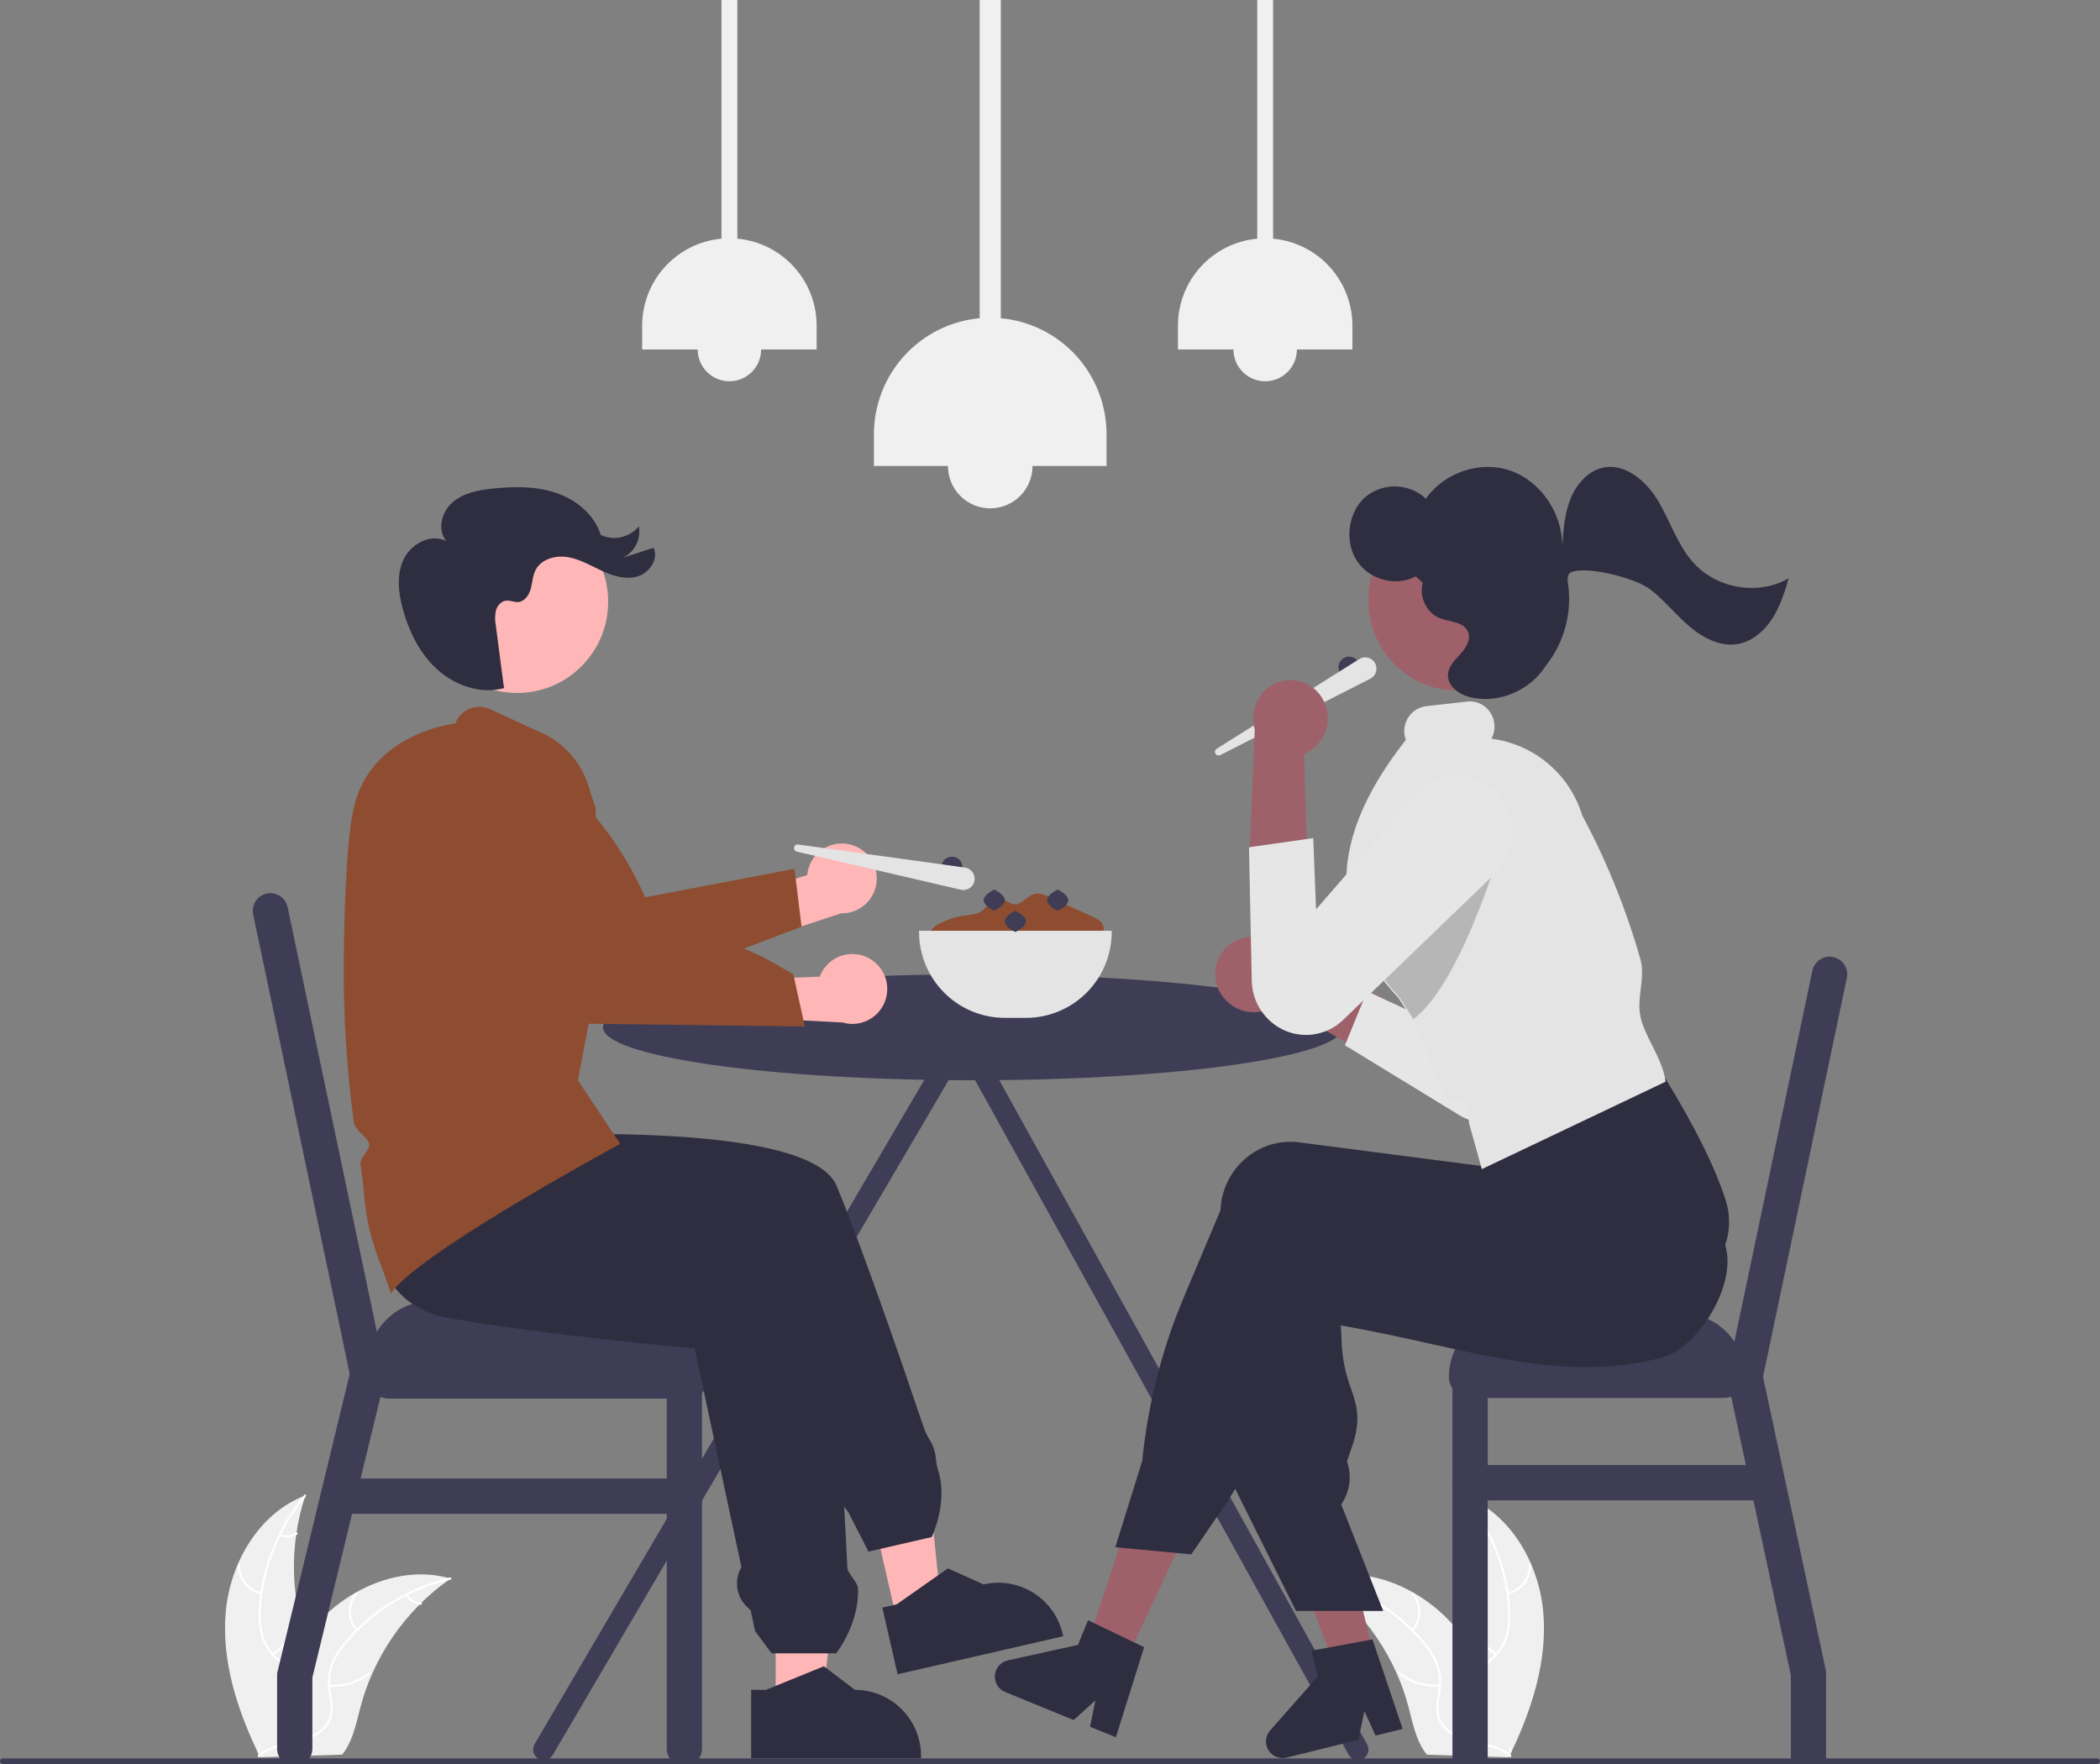 <svg width="500" height="420" viewBox="0 0 500 420" fill="none" xmlns="http://www.w3.org/2000/svg">
<rect x="0" y="0" width="500" height="420" fill="#808080" stroke="none"/>
<g clip-path="url(#clip0_58256_4913)">
<path d="M325.486 415.304L231.821 246.169C231.795 245.755 231.667 245.354 231.449 245.001C231.23 244.649 230.929 244.355 230.571 244.147C230.16 243.911 229.691 243.798 229.218 243.82C229.203 243.819 229.187 243.82 229.172 243.819C229.157 243.82 229.142 243.819 229.127 243.82C228.486 243.79 227.858 244.009 227.375 244.432C226.892 244.854 226.591 245.448 226.535 246.088L127.264 415.304C127.098 415.59 126.991 415.907 126.947 416.236C126.904 416.564 126.926 416.898 127.011 417.218C127.097 417.538 127.245 417.838 127.446 418.1C127.647 418.363 127.898 418.584 128.185 418.749C128.471 418.915 128.787 419.022 129.115 419.066C129.443 419.109 129.776 419.087 130.096 419.001C130.415 418.915 130.714 418.767 130.977 418.566C131.239 418.364 131.459 418.112 131.624 417.825L229.105 251.661L321.125 417.825C321.29 418.112 321.51 418.364 321.773 418.566C322.035 418.767 322.334 418.915 322.654 419.001C322.973 419.087 323.306 419.109 323.634 419.066C323.962 419.022 324.278 418.915 324.565 418.749C324.851 418.584 325.102 418.363 325.304 418.1C325.505 417.838 325.653 417.538 325.738 417.218C325.824 416.898 325.845 416.564 325.802 416.236C325.759 415.907 325.651 415.59 325.486 415.304Z" fill="#3F3D56"/>
<path d="M213.65 386.285L224.237 383.852L219.907 341.796L204.281 345.386L213.65 386.285Z" fill="#FFB6B6"/>
<path d="M221.837 365.968L206.77 369.43L201.953 360.001L201.68 359.666C199.543 357.039 198.357 353.765 198.315 350.376L185.792 317.2L184.768 316.712C183.976 316.335 183.273 315.793 182.707 315.122C182.141 314.451 181.724 313.666 181.484 312.821C181.245 311.976 181.188 311.089 181.318 310.221C181.448 309.352 181.761 308.521 182.237 307.783L180.912 304.271L143.503 304.339L143.466 304.329L97.529 291.423L102.353 262.626L115.275 270.767C119.533 270.49 192.472 266.005 199.211 282.377C205.211 296.956 213.858 321.863 220.055 340.19C220.364 341.013 220.748 341.806 221.203 342.558C222.167 344.045 222.733 345.755 222.846 347.525C222.919 348.295 223.065 349.056 223.284 349.798C225.859 357.51 221.935 365.765 221.895 365.847L221.837 365.968Z" fill="#2F2E41"/>
<path d="M210.074 382.768L213.516 381.977L225.701 373.416L234.158 377.234L234.159 377.234C238.229 376.299 242.504 377.022 246.042 379.243C249.581 381.464 252.093 385.002 253.027 389.079L253.142 389.579L213.71 398.64L210.074 382.768Z" fill="#2F2E41"/>
<path d="M53.759 383.713C54.835 371.979 61.698 360.23 72.705 356.069C68.702 368.24 69.126 381.437 73.903 393.325C75.762 397.903 78.305 402.801 76.846 407.522C75.938 410.459 73.561 412.761 70.869 414.239C68.176 415.717 65.16 416.477 62.181 417.223L61.607 417.731C56.5 407.115 52.682 395.447 53.759 383.713Z" fill="#F0F0F0"/>
<path d="M72.823 356.286C66.575 363.768 62.839 373.031 62.147 382.76C61.961 384.852 62.105 386.96 62.575 389.006C63.096 390.985 64.137 392.788 65.59 394.228C66.917 395.598 68.433 396.845 69.405 398.514C69.89 399.376 70.188 400.33 70.278 401.315C70.369 402.3 70.251 403.293 69.931 404.229C69.196 406.582 67.66 408.53 66.092 410.383C64.352 412.439 62.511 414.548 61.829 417.223C61.746 417.547 61.249 417.4 61.331 417.076C62.518 412.423 66.903 409.66 68.901 405.439C69.833 403.469 70.179 401.206 69.181 399.191C68.308 397.428 66.746 396.141 65.39 394.766C63.952 393.382 62.875 391.667 62.252 389.77C61.68 387.754 61.455 385.655 61.586 383.563C61.806 378.849 62.766 374.198 64.429 369.783C66.299 364.732 69.017 360.04 72.467 355.908C72.681 355.652 73.035 356.032 72.823 356.286Z" fill="white"/>
<path d="M62.185 379.614C60.571 379.276 59.13 378.375 58.118 377.07C57.107 375.766 56.591 374.145 56.663 372.495C56.666 372.427 56.696 372.364 56.745 372.318C56.794 372.272 56.859 372.247 56.927 372.249C56.994 372.25 57.058 372.277 57.106 372.325C57.153 372.372 57.18 372.437 57.181 372.504C57.111 374.04 57.592 375.551 58.537 376.763C59.481 377.976 60.827 378.81 62.332 379.116C62.659 379.183 62.511 379.68 62.185 379.614Z" fill="white"/>
<path d="M64.825 393.623C67.662 391.8 69.709 388.973 70.557 385.706C70.641 385.382 71.138 385.529 71.054 385.853C70.165 389.251 68.029 392.188 65.073 394.079C64.791 394.259 64.544 393.802 64.825 393.623Z" fill="white"/>
<path d="M66.796 365.209C67.393 365.47 68.046 365.578 68.695 365.524C69.344 365.47 69.97 365.255 70.516 364.899C70.796 364.716 71.042 365.173 70.764 365.355C70.159 365.746 69.468 365.982 68.75 366.044C68.033 366.105 67.311 365.989 66.649 365.707C66.584 365.685 66.53 365.64 66.498 365.58C66.465 365.52 66.456 365.45 66.474 365.384C66.493 365.318 66.538 365.263 66.599 365.23C66.659 365.197 66.73 365.19 66.796 365.209Z" fill="white"/>
<path d="M107.297 375.853C107.125 375.972 106.954 376.092 106.783 376.216C104.489 377.835 102.329 379.638 100.327 381.607C100.169 381.757 100.012 381.911 99.859 382.065C95.085 386.861 91.241 392.503 88.523 398.704C87.443 401.173 86.553 403.72 85.859 406.324C84.902 409.921 84.149 413.896 82.121 416.878C81.913 417.191 81.686 417.491 81.441 417.777L62.269 418.394C62.224 418.373 62.18 418.357 62.136 418.336L61.371 418.396C61.398 418.259 61.428 418.118 61.454 417.981C61.469 417.902 61.488 417.822 61.503 417.743C61.515 417.69 61.526 417.637 61.534 417.588C61.537 417.571 61.541 417.553 61.545 417.54C61.552 417.491 61.564 417.447 61.571 417.403C61.739 416.612 61.912 415.822 62.091 415.031C62.091 415.027 62.091 415.027 62.095 415.022C63.401 408.984 65.418 403.122 68.103 397.559C68.185 397.394 68.267 397.225 68.358 397.06C69.605 394.595 71.051 392.237 72.682 390.009C73.579 388.792 74.536 387.621 75.551 386.5C78.179 383.611 81.245 381.153 84.635 379.218C91.395 375.36 99.311 373.711 106.731 375.696C106.921 375.747 107.107 375.798 107.297 375.853Z" fill="#F0F0F0"/>
<path d="M107.262 376.098C97.776 378.304 89.225 383.448 82.824 390.798C81.418 392.356 80.266 394.127 79.41 396.044C78.637 397.938 78.385 400.006 78.679 402.031C78.915 403.925 79.376 405.835 79.149 407.754C79.018 408.734 78.682 409.676 78.162 410.517C77.642 411.358 76.951 412.08 76.133 412.634C74.132 414.069 71.735 414.699 69.369 415.233C66.743 415.825 64.005 416.399 61.853 418.123C61.592 418.332 61.284 417.915 61.544 417.706C65.289 414.706 70.451 415.145 74.584 412.979C76.512 411.968 78.148 410.37 78.563 408.159C78.926 406.225 78.452 404.255 78.196 402.34C77.88 400.368 78.051 398.349 78.694 396.458C79.449 394.504 80.531 392.692 81.893 391.101C84.903 387.47 88.465 384.336 92.447 381.813C96.976 378.908 101.967 376.8 107.206 375.581C107.53 375.506 107.584 376.023 107.262 376.098Z" fill="white"/>
<path d="M84.746 388.31C83.661 387.067 83.052 385.478 83.028 383.827C83.004 382.175 83.567 380.569 84.617 379.296C84.83 379.039 85.239 379.358 85.025 379.616C84.046 380.8 83.522 382.296 83.547 383.834C83.572 385.371 84.145 386.849 85.163 388.001C85.384 388.251 84.966 388.559 84.746 388.31Z" fill="white"/>
<path d="M78.433 401.087C81.794 401.342 85.128 400.319 87.769 398.222C88.031 398.014 88.339 398.432 88.078 398.639C85.325 400.816 81.854 401.874 78.357 401.6C78.024 401.574 78.102 401.061 78.433 401.087Z" fill="white"/>
<path d="M97.085 379.588C97.405 380.156 97.861 380.636 98.412 380.985C98.963 381.333 99.592 381.539 100.242 381.584C100.576 381.606 100.497 382.12 100.166 382.098C99.448 382.045 98.754 381.817 98.144 381.433C97.535 381.049 97.028 380.522 96.669 379.897C96.63 379.841 96.614 379.772 96.624 379.705C96.634 379.637 96.669 379.576 96.723 379.534C96.778 379.493 96.847 379.476 96.915 379.486C96.983 379.496 97.044 379.533 97.085 379.588Z" fill="white"/>
<path d="M367.432 383.713C366.356 371.979 359.493 360.23 348.486 356.069C352.489 368.24 352.065 381.437 347.288 393.325C345.43 397.903 342.886 402.801 344.345 407.522C345.253 410.459 347.63 412.761 350.322 414.239C353.015 415.717 356.031 416.477 359.01 417.223L359.584 417.731C364.692 407.115 368.509 395.447 367.432 383.713Z" fill="#F0F0F0"/>
<path d="M348.368 356.286C354.616 363.768 358.351 373.031 359.043 382.76C359.23 384.852 359.085 386.96 358.616 389.006C358.095 390.985 357.053 392.788 355.601 394.228C354.273 395.598 352.757 396.845 351.785 398.514C351.3 399.376 351.003 400.33 350.912 401.315C350.822 402.3 350.94 403.293 351.26 404.229C351.995 406.582 353.53 408.53 355.098 410.383C356.839 412.439 358.68 414.548 359.362 417.223C359.444 417.547 359.942 417.4 359.859 417.076C358.672 412.423 354.288 409.66 352.29 405.439C351.357 403.469 351.012 401.206 352.01 399.191C352.883 397.428 354.445 396.141 355.801 394.766C357.239 393.382 358.316 391.667 358.939 389.77C359.511 387.754 359.736 385.655 359.605 383.563C359.384 378.849 358.425 374.198 356.762 369.783C354.892 364.732 352.173 360.04 348.724 355.908C348.51 355.652 348.156 356.032 348.368 356.286Z" fill="white"/>
<path d="M359.006 379.614C360.62 379.276 362.061 378.375 363.073 377.07C364.085 375.766 364.6 374.145 364.528 372.495C364.525 372.427 364.495 372.364 364.446 372.318C364.397 372.272 364.332 372.247 364.265 372.248C364.197 372.25 364.133 372.277 364.086 372.325C364.038 372.372 364.011 372.437 364.01 372.504C364.08 374.04 363.599 375.551 362.654 376.763C361.71 377.976 360.364 378.81 358.859 379.116C358.532 379.183 358.681 379.68 359.006 379.614Z" fill="white"/>
<path d="M356.366 393.623C353.529 391.8 351.482 388.973 350.634 385.706C350.55 385.382 350.053 385.529 350.136 385.853C351.026 389.251 353.162 392.188 356.118 394.079C356.4 394.259 356.647 393.802 356.366 393.623Z" fill="white"/>
<path d="M354.395 365.209C353.798 365.47 353.145 365.578 352.496 365.524C351.847 365.47 351.221 365.255 350.675 364.899C350.395 364.716 350.149 365.173 350.427 365.355C351.032 365.746 351.723 365.982 352.441 366.044C353.158 366.105 353.88 365.989 354.542 365.707C354.607 365.685 354.661 365.64 354.693 365.58C354.726 365.52 354.735 365.45 354.717 365.384C354.698 365.318 354.653 365.263 354.592 365.23C354.532 365.197 354.461 365.19 354.395 365.209Z" fill="white"/>
<path d="M313.895 375.853C314.066 375.972 314.237 376.092 314.408 376.216C316.703 377.835 318.862 379.638 320.865 381.607C321.022 381.757 321.179 381.911 321.332 382.065C326.106 386.861 329.951 392.503 332.669 398.704C333.748 401.173 334.638 403.72 335.332 406.324C336.289 409.921 337.042 413.896 339.07 416.878C339.278 417.191 339.505 417.491 339.751 417.777L358.923 418.394C358.967 418.373 359.011 418.357 359.056 418.336L359.82 418.396C359.794 418.259 359.763 418.118 359.737 417.981C359.722 417.902 359.703 417.822 359.688 417.743C359.676 417.69 359.665 417.637 359.658 417.588C359.654 417.571 359.65 417.553 359.646 417.54C359.639 417.491 359.627 417.447 359.62 417.403C359.453 416.613 359.279 415.822 359.1 415.031C359.101 415.027 359.101 415.027 359.096 415.022C357.79 408.984 355.774 403.122 353.088 397.559C353.006 397.394 352.924 397.225 352.833 397.06C351.586 394.595 350.14 392.237 348.51 390.009C347.613 388.792 346.655 387.621 345.64 386.5C343.012 383.611 339.947 381.153 336.556 379.218C329.796 375.36 321.88 373.711 314.46 375.696C314.27 375.747 314.084 375.798 313.895 375.853Z" fill="#F0F0F0"/>
<path d="M313.929 376.098C323.415 378.304 331.966 383.448 338.367 390.798C339.773 392.356 340.925 394.127 341.781 396.044C342.554 397.938 342.807 400.006 342.512 402.031C342.276 403.925 341.815 405.835 342.042 407.754C342.173 408.734 342.509 409.676 343.029 410.517C343.549 411.358 344.24 412.08 345.058 412.634C347.059 414.069 349.456 414.699 351.822 415.233C354.448 415.825 357.186 416.399 359.338 418.123C359.599 418.332 359.907 417.915 359.647 417.706C355.902 414.706 350.74 415.144 346.608 412.979C344.679 411.968 343.043 410.37 342.628 408.159C342.265 406.225 342.739 404.255 342.995 402.34C343.311 400.368 343.14 398.349 342.498 396.458C341.742 394.504 340.66 392.692 339.298 391.101C336.288 387.47 332.726 384.336 328.744 381.813C324.215 378.908 319.224 376.8 313.985 375.581C313.661 375.506 313.607 376.023 313.929 376.098Z" fill="white"/>
<path d="M336.444 388.31C337.53 387.067 338.139 385.478 338.162 383.827C338.186 382.175 337.623 380.569 336.574 379.296C336.361 379.039 335.952 379.358 336.165 379.616C337.145 380.8 337.669 382.296 337.644 383.834C337.618 385.371 337.045 386.849 336.027 388.001C335.807 388.251 336.224 388.559 336.444 388.31Z" fill="white"/>
<path d="M342.758 401.087C339.397 401.342 336.063 400.319 333.422 398.222C333.16 398.014 332.852 398.432 333.113 398.639C335.866 400.816 339.337 401.874 342.834 401.6C343.167 401.574 343.089 401.061 342.758 401.087Z" fill="white"/>
<path d="M324.106 379.588C323.786 380.156 323.33 380.636 322.779 380.985C322.228 381.333 321.599 381.539 320.949 381.584C320.615 381.606 320.694 382.12 321.025 382.098C321.743 382.045 322.437 381.817 323.047 381.433C323.657 381.049 324.163 380.522 324.522 379.897C324.561 379.841 324.577 379.772 324.567 379.705C324.557 379.637 324.522 379.576 324.469 379.534C324.413 379.493 324.344 379.476 324.276 379.486C324.208 379.496 324.147 379.533 324.106 379.588Z" fill="white"/>
<path d="M500 419.333C499.999 419.51 499.929 419.679 499.804 419.804C499.68 419.929 499.51 420 499.334 420H0.666C0.489 420 0.32 419.93 0.195 419.805C0.07 419.68 0 419.51 0 419.333C0 419.156 0.07 418.987 0.195 418.862C0.32 418.737 0.489 418.666 0.666 418.666H499.334C499.51 418.667 499.68 418.737 499.804 418.862C499.929 418.987 499.999 419.156 500 419.333Z" fill="#3F3D56"/>
<path d="M321.207 161.381C322.598 161.381 323.725 160.252 323.725 158.86C323.725 157.467 322.598 156.338 321.207 156.338C319.817 156.338 318.689 157.467 318.689 158.86C318.689 160.252 319.817 161.381 321.207 161.381Z" fill="#3F3D56"/>
<path d="M289.68 178.283L323.622 156.925C323.929 156.732 324.272 156.603 324.63 156.546C324.989 156.489 325.355 156.506 325.706 156.595C326.058 156.684 326.388 156.843 326.676 157.063C326.965 157.283 327.206 157.559 327.384 157.875C327.563 158.191 327.676 158.54 327.716 158.901C327.757 159.262 327.724 159.628 327.619 159.975C327.515 160.323 327.341 160.646 327.108 160.925C326.876 161.203 326.589 161.432 326.266 161.596L290.532 179.788C290.334 179.889 290.104 179.91 289.891 179.845C289.678 179.781 289.498 179.637 289.388 179.443C289.278 179.249 289.247 179.02 289.302 178.804C289.356 178.588 289.492 178.401 289.68 178.283Z" fill="#E4E4E4"/>
<path d="M221.586 224.27C221.318 223.872 221.179 223.402 221.186 222.922C221.193 222.442 221.346 221.976 221.625 221.586C222.199 220.816 222.964 220.208 223.844 219.824C225.66 218.898 227.616 218.279 229.633 217.991C231.167 217.773 232.84 217.704 234.029 216.71C235.211 215.723 235.87 213.878 237.4 213.724C238.88 213.575 240.018 215.198 241.502 215.299C243.331 215.423 244.528 213.279 246.308 212.839C247.5 212.544 248.725 213.064 249.842 213.572L256.549 216.619L259.987 218.181C261.187 218.727 262.542 219.461 262.768 220.762C263.08 222.55 261.095 223.811 259.398 224.445C247.279 228.925 233.962 228.927 221.842 224.45" fill="#8E4D30"/>
<path d="M231.689 257.201C280.356 257.201 319.808 251.556 319.808 244.593C319.808 237.63 280.356 231.985 231.689 231.985C183.022 231.985 143.57 237.63 143.57 244.593C143.57 251.556 183.022 257.201 231.689 257.201Z" fill="#3F3D56"/>
<path d="M410.444 322.762H350.02C347.239 322.762 344.984 325.02 344.984 327.805C344.984 330.591 347.239 332.849 350.02 332.849H410.444C413.225 332.849 415.479 330.591 415.479 327.805C415.479 325.02 413.225 322.762 410.444 322.762Z" fill="#3F3D56"/>
<path d="M439.727 232.848L419.77 327.8L424.968 352.102L434.781 397.967V418.582C434.782 418.61 434.78 418.639 434.775 418.666C434.772 419.122 434.689 419.573 434.529 420H426.641C426.481 419.573 426.398 419.122 426.394 418.666C426.39 418.639 426.388 418.61 426.389 418.582V398.852L417.482 357.224L415.68 348.819L412.194 332.529L411.188 327.811V327.805L412.183 323.076L412.95 319.428L431.514 231.122C431.626 230.582 431.844 230.069 432.155 229.613C432.466 229.157 432.863 228.766 433.325 228.464C433.786 228.162 434.303 227.954 434.844 227.852C435.386 227.749 435.943 227.755 436.483 227.868C437.022 227.982 437.534 228.201 437.989 228.512C438.444 228.824 438.834 229.223 439.135 229.685C439.436 230.147 439.644 230.665 439.745 231.208C439.847 231.75 439.84 232.308 439.727 232.848Z" fill="#3F3D56"/>
<path d="M354.217 327.805V418.582C354.218 418.61 354.216 418.639 354.211 418.666C354.208 419.122 354.124 419.573 353.965 420H346.076C345.917 419.573 345.833 419.122 345.83 418.666C345.825 418.639 345.824 418.61 345.824 418.582V327.805C345.824 326.691 346.267 325.622 347.053 324.834C347.84 324.046 348.908 323.603 350.021 323.603C351.133 323.603 352.201 324.046 352.988 324.834C353.775 325.622 354.217 326.691 354.217 327.805Z" fill="#3F3D56"/>
<path d="M360.09 312.676H400.373C404.38 312.676 408.222 314.27 411.055 317.107C413.888 319.945 415.479 323.793 415.479 327.805H344.984C344.984 323.793 346.576 319.945 349.409 317.107C352.242 314.27 356.084 312.676 360.09 312.676Z" fill="#3F3D56"/>
<path d="M420.515 357.224H350.02C348.907 357.224 347.84 356.781 347.053 355.993C346.266 355.205 345.824 354.136 345.824 353.021C345.824 351.907 346.266 350.838 347.053 350.05C347.84 349.261 348.907 348.819 350.02 348.819H420.515C421.628 348.819 422.696 349.261 423.482 350.05C424.269 350.838 424.712 351.907 424.712 353.021C424.712 354.136 424.269 355.205 423.482 355.993C422.696 356.781 421.628 357.224 420.515 357.224Z" fill="#3F3D56"/>
<path d="M92.605 333.001H163.711C166.492 333.001 168.746 330.743 168.746 327.958V326.43C168.746 323.645 166.492 321.387 163.711 321.387H92.605C89.824 321.387 87.57 323.645 87.57 326.43V327.958C87.57 330.743 89.824 333.001 92.605 333.001Z" fill="#3F3D56"/>
<path d="M91.874 327.262L90.587 332.574L85.865 352.029L83.828 360.435L74.373 399.424V416.341C74.375 417.169 74.13 417.979 73.668 418.666C73.305 419.222 72.811 419.68 72.23 420H68.123C67.542 419.68 67.049 419.222 66.686 418.666C66.224 417.979 65.978 417.169 65.981 416.341V398.415L76.488 355.1L83.269 327.127L60.274 217.719C60.16 217.179 60.154 216.622 60.255 216.079C60.356 215.537 60.563 215.02 60.865 214.557C61.166 214.095 61.555 213.697 62.01 213.385C62.464 213.074 62.976 212.855 63.515 212.741C64.055 212.628 64.611 212.622 65.152 212.724C65.694 212.826 66.21 213.034 66.671 213.336C67.133 213.638 67.53 214.028 67.841 214.484C68.151 214.94 68.369 215.453 68.482 215.993L89.737 317.097L90.716 321.759L91.857 327.195L91.874 327.262Z" fill="#3F3D56"/>
<path d="M167.146 327.195V416.341C167.149 417.169 166.903 417.979 166.441 418.666C166.078 419.222 165.584 419.68 165.003 420H160.891C160.313 419.678 159.821 419.221 159.459 418.666C158.997 417.979 158.751 417.169 158.754 416.341V327.195C158.754 326.08 159.196 325.011 159.983 324.223C160.77 323.435 161.837 322.992 162.95 322.992C164.063 322.992 165.13 323.435 165.917 324.223C166.704 325.011 167.146 326.08 167.146 327.195Z" fill="#3F3D56"/>
<path d="M168.746 327.194H87.57V324.902C87.57 322.915 87.961 320.948 88.72 319.112C89.479 317.276 90.592 315.608 91.994 314.204C93.397 312.799 95.062 311.684 96.895 310.924C98.728 310.164 100.692 309.772 102.676 309.772H153.64C157.646 309.772 161.489 311.366 164.322 314.204C167.155 317.041 168.746 320.889 168.746 324.902L168.746 327.194Z" fill="#3F3D56"/>
<path d="M162.948 360.433H81.772C80.659 360.433 79.592 359.99 78.805 359.202C78.018 358.414 77.576 357.345 77.576 356.23C77.576 355.116 78.018 354.047 78.805 353.259C79.592 352.47 80.659 352.028 81.772 352.028H162.948C164.061 352.028 165.129 352.47 165.916 353.259C166.703 354.047 167.145 355.116 167.145 356.23C167.145 357.345 166.703 358.414 165.916 359.202C165.129 359.99 164.061 360.433 162.948 360.433Z" fill="#3F3D56"/>
<path d="M267.272 397.093L258.453 392.869L270.568 355.948L283.585 362.182L267.272 397.093Z" fill="#9E616A"/>
<path d="M327.042 393.749L317.559 396.093L303.818 359.756L317.816 356.296L327.042 393.749Z" fill="#9E616A"/>
<path d="M290.694 236.618C291.952 238.664 293.959 240.137 296.286 240.721C298.613 241.306 301.076 240.956 303.149 239.747C303.566 239.495 303.962 239.208 304.331 238.89L332.214 254.915L331.003 238.464L304.711 225.768C303.28 224.329 301.413 223.406 299.402 223.143C297.391 222.881 295.35 223.294 293.599 224.319C292.591 224.925 291.715 225.727 291.021 226.678C290.327 227.629 289.83 228.709 289.559 229.855C289.288 231.001 289.249 232.19 289.444 233.351C289.639 234.513 290.064 235.623 290.694 236.618Z" fill="#9E616A"/>
<path d="M320.227 248.881L325.155 251.889L347.291 265.408C348.745 266.319 350.364 266.935 352.055 267.219C353.747 267.503 355.478 267.45 357.149 267.064C358.82 266.677 360.399 265.965 361.795 264.967C363.191 263.969 364.377 262.706 365.285 261.249C366.924 258.544 367.504 255.327 366.913 252.219L357.074 202.991C356.711 201.059 355.935 199.228 354.8 197.623C353.665 196.018 352.197 194.678 350.498 193.694C348.798 192.71 346.906 192.105 344.951 191.92C342.996 191.736 341.024 191.977 339.171 192.626C336.056 193.722 333.474 195.966 331.952 198.901C330.43 201.836 330.082 205.242 330.978 208.425L341.265 243.361L325.496 235.998L320.227 248.881Z" fill="#E6E6E6"/>
<path d="M308.574 383.566L293.398 353.084L293.4 353.014L294.899 297.104C294.917 296.607 294.958 296.107 295.018 295.616C295.283 293.374 295.99 291.208 297.1 289.242C298.209 287.277 299.698 285.553 301.479 284.17C303.185 282.833 305.14 281.85 307.23 281.278C309.319 280.705 311.502 280.555 313.65 280.837L357.044 286.461L358.548 280.298L358.829 280.196L400.406 264.934L400.646 265.325C406.091 274.199 409.898 291.925 410.935 297.146L410.95 297.221C410.972 297.331 410.985 297.398 410.989 297.417C413.13 306.327 404.286 321.087 395.475 323.306C376.917 328.043 360.32 324.348 341.102 320.068C334.21 318.533 327.088 316.946 319.243 315.575L319.476 320.199C319.667 323.758 320.406 327.267 321.665 330.601C323.064 334.704 324.169 337.945 321.832 344.702L320.702 347.971C321.288 349.593 321.49 351.33 321.292 353.045C321.093 354.759 320.5 356.404 319.558 357.849L319.331 358.197L329.339 383.56L308.574 383.566Z" fill="#2F2E41"/>
<path d="M283.64 370.086L265.543 368.401L271.954 347.866C273.277 334.457 276.611 321.325 281.843 308.912L290.588 288.155C290.608 287.693 290.647 287.229 290.703 286.773C290.968 284.531 291.675 282.365 292.784 280.4C293.894 278.435 295.382 276.71 297.164 275.328C298.87 273.991 300.825 273.008 302.915 272.436C305.004 271.864 307.187 271.714 309.335 271.994L352.664 277.61L354.551 261.746L396.14 256.172L396.331 256.483C403.6 268.329 408.215 277.602 410.854 285.668C410.987 286.079 411.105 286.499 411.205 286.917C413.36 295.887 407.981 304.981 399.213 307.19C376.87 312.895 350.002 312.736 314.677 306.689L297.581 347.437C295.947 351.329 293.924 355.046 291.542 358.53L283.64 370.086Z" fill="#2F2E41"/>
<path d="M346.763 164.373C358.34 164.373 367.726 154.764 367.726 142.91C367.726 131.057 358.34 121.447 346.763 121.447C335.186 121.447 325.801 131.057 325.801 142.91C325.801 154.764 335.186 164.373 346.763 164.373Z" fill="#9E616A"/>
<path d="M352.815 278.36L349.807 267.568L349.068 262.244L344.745 262.389L336.26 242.775L332.965 237.603C332.293 236.894 331.684 236.212 331.138 235.558C327.704 231.671 324.951 227.231 322.995 222.425C321.624 218.972 320.819 215.32 320.611 211.61C319.996 200.651 324.609 189.056 334.713 176.165C334.547 175.709 334.437 175.234 334.384 174.752C334.203 173.186 334.647 171.612 335.619 170.372C336.592 169.132 338.013 168.327 339.575 168.132L349.321 167.036C350.079 166.95 350.846 167.015 351.578 167.229C352.31 167.443 352.993 167.801 353.586 168.281C354.205 168.778 354.719 169.393 355.098 170.091C355.478 170.789 355.714 171.556 355.795 172.347C355.925 173.569 355.685 174.803 355.105 175.888C360.073 176.519 364.753 178.573 368.585 181.802C372.416 185.031 375.237 189.298 376.707 194.093C382.539 204.996 387.187 216.494 390.572 228.39C391.239 230.72 390.942 233.12 390.654 235.442C390.389 237.586 390.115 239.804 390.576 242.014C391.045 244.262 392.175 246.517 393.37 248.905C394.74 251.639 396.155 254.467 396.538 257.349L396.565 257.551L352.815 278.36Z" fill="#E4E4E4"/>
<path opacity="0.2" d="M323.254 222.319C325.202 227.097 327.94 231.512 331.353 235.378C331.937 236.077 332.555 236.764 333.201 237.452L336.517 242.663C348.741 233.486 358.645 197.354 358.645 197.354L344.853 194.667L323.254 222.319Z" fill="black"/>
<path d="M314.904 166.378C316.112 168.456 316.463 170.923 315.881 173.256C315.3 175.589 313.833 177.602 311.792 178.868C311.374 179.119 310.935 179.334 310.48 179.513L311.457 211.696L297.541 202.923L298.747 173.706C298.155 171.762 298.222 169.676 298.938 167.774C299.655 165.872 300.979 164.261 302.705 163.192C303.711 162.583 304.828 162.181 305.991 162.012C307.154 161.843 308.339 161.908 309.477 162.205C310.614 162.502 311.68 163.025 312.612 163.741C313.544 164.458 314.324 165.355 314.904 166.378Z" fill="#9E616A"/>
<path d="M312.68 199.548L297.377 201.727L298.035 233.467C298.073 235.731 298.689 237.948 299.823 239.906C300.958 241.865 302.574 243.501 304.517 244.658C306.892 246.057 309.656 246.645 312.393 246.334C315.13 246.023 317.692 244.829 319.693 242.932L355.822 208.128C358.364 205.713 359.885 202.414 360.073 198.909C360.261 195.405 359.101 191.962 356.831 189.288C355.708 187.957 354.33 186.865 352.777 186.078C351.225 185.29 349.531 184.823 347.795 184.704C346.059 184.585 344.316 184.817 342.671 185.385C341.026 185.953 339.512 186.846 338.219 188.012C337.861 188.332 337.522 188.67 337.201 189.027L313.345 216.513L312.68 199.548Z" fill="#E6E6E6"/>
<path d="M184.687 406.573L195.549 406.572L200.716 364.611L184.686 364.612L184.687 406.573Z" fill="#FFB6B6"/>
<path d="M123.121 164.996C135.094 164.996 144.8 155.275 144.8 143.283C144.8 131.292 135.094 121.57 123.121 121.57C111.147 121.57 101.441 131.292 101.441 143.283C101.441 155.275 111.147 164.996 123.121 164.996Z" fill="#FFB6B6"/>
<path d="M199.095 393.647H183.713L179.792 388.382L178.731 383.422L177.817 382.537C176.578 381.345 175.776 379.77 175.543 378.065C175.31 376.36 175.658 374.627 176.531 373.145L165.384 321.054C162.464 320.797 129.538 317.849 106.65 313.792C100.792 312.753 96.219 309.902 93.057 305.316C85.287 294.046 88.615 275.813 88.65 275.63L88.688 275.427L88.894 275.403L142.355 269.393L142.427 269.428C144.201 270.269 185.955 290.122 192.779 296.956C195.86 300.042 202.734 318.377 204.273 337.87C204.549 341.361 203.557 344.918 202.597 348.357C201.7 351.575 200.772 354.902 200.955 358.048C201.238 362.902 201.506 367.993 201.752 373.18C201.791 374.007 202.413 374.863 203.015 375.69C203.643 376.554 204.236 377.37 204.274 378.225C204.639 386.509 199.233 393.471 199.179 393.54L199.095 393.647Z" fill="#2F2E41"/>
<path d="M202.597 201.115C201.433 200.796 200.212 200.737 199.022 200.941C197.832 201.146 196.702 201.609 195.71 202.299C194.718 202.988 193.889 203.887 193.282 204.932C192.675 205.977 192.303 207.143 192.194 208.347L174.182 213.986L174.933 225.785L200.259 217.464C202.291 217.514 204.271 216.814 205.822 215.499C207.374 214.184 208.391 212.345 208.679 210.33C208.967 208.315 208.507 206.263 207.386 204.565C206.265 202.867 204.561 201.639 202.597 201.115Z" fill="#FFB6B6"/>
<path d="M190.845 220.64L177.383 225.743L177.039 226.412C176.213 228.016 174.786 229.225 173.07 229.775C171.354 230.324 169.491 230.168 167.89 229.342L137.63 240.812C137.63 240.812 124.117 227.268 114.496 215.181L117.775 194.982C118.534 190.295 120.149 185.789 122.537 181.687C142.268 186.02 153.594 213.645 153.594 213.645L189.154 206.85L190.845 220.64Z" fill="#8E4D30"/>
<path d="M120.039 163.835C114.612 165.303 108.629 163.352 104.393 159.649C100.158 155.947 97.508 150.701 95.981 145.282C94.863 141.313 94.333 136.908 96.098 133.182C97.862 129.456 102.61 126.942 106.274 128.824C104.014 126.187 105.143 121.825 107.782 119.569C110.422 117.313 114.046 116.667 117.498 116.313C122.508 115.8 127.683 115.742 132.45 117.368C137.217 118.993 141.548 122.547 143.04 127.365C144.564 128.075 146.28 128.259 147.92 127.889C149.559 127.518 151.03 126.613 152.101 125.316C152.377 126.806 152.155 128.345 151.47 129.696C150.784 131.047 149.674 132.135 148.309 132.79L155.613 130.418C156.869 133.081 154.668 136.377 151.854 137.23C149.039 138.082 146 137.15 143.329 135.918C140.658 134.686 138.07 133.128 135.169 132.648C132.267 132.167 128.859 133.101 127.517 135.722C126.814 137.094 126.778 138.702 126.37 140.189C125.962 141.677 124.928 143.219 123.392 143.341C122.422 143.418 121.473 142.9 120.505 143.006C119.306 143.137 118.388 144.225 118.069 145.39C117.828 146.578 117.825 147.801 118.06 148.99L119.915 163.194" fill="#2F2E41"/>
<path d="M93.182 307.91C93.178 307.91 93.174 307.91 93.17 307.909L92.999 307.88L92.949 307.713C92.326 305.613 91.533 303.464 90.766 301.385C89.636 298.507 88.682 295.562 87.909 292.567C87.301 289.704 86.88 286.805 86.647 283.887C86.433 281.769 86.212 279.578 85.836 277.422C85.668 276.465 86.302 275.558 86.914 274.681C87.482 273.868 88.018 273.1 87.905 272.374C87.79 271.631 86.968 270.815 86.172 270.026C85.3 269.161 84.399 268.266 84.271 267.325C82.533 254.482 81.724 241.53 81.851 228.569C82.03 210.638 82.84 198.415 84.255 192.241C88.063 175.64 105.655 172.61 108.409 172.236C108.702 171.454 109.153 170.74 109.733 170.14C110.314 169.54 111.012 169.065 111.783 168.747C112.554 168.428 113.383 168.272 114.217 168.288C115.051 168.304 115.873 168.492 116.632 168.839L129.131 174.57C131.667 175.737 133.936 177.413 135.797 179.495C137.658 181.577 139.072 184.02 139.951 186.672L141.808 192.342L142.738 230.4L137.583 257.201L147.654 272.331C93.981 301.844 93.355 307.91 93.182 307.91Z" fill="#8E4D30"/>
<path d="M178.844 402.345L182.375 402.344L196.163 396.729L203.553 402.344H203.554C207.73 402.344 211.735 404.005 214.688 406.963C217.641 409.921 219.3 413.932 219.301 418.114V418.627L178.845 418.628L178.844 402.345Z" fill="#2F2E41"/>
<path d="M207.108 228.274C206.067 227.662 204.905 227.286 203.703 227.172C202.501 227.059 201.288 227.211 200.151 227.617C199.014 228.024 197.98 228.675 197.121 229.525C196.263 230.375 195.601 231.404 195.182 232.538L176.324 233.274L173.783 242.072L200.592 243.446C202.541 244.025 204.634 243.867 206.475 243.003C208.315 242.139 209.776 240.629 210.579 238.759C211.382 236.889 211.472 234.788 210.833 232.856C210.193 230.923 208.868 229.293 207.108 228.274Z" fill="#FFB6B6"/>
<path d="M191.618 244.395L172.247 244.153L169.795 244.12L130.385 243.622C130.385 243.622 119.682 233.397 110.363 222.868L111.669 213.406C112.944 204.12 117.543 195.613 124.612 189.47C137.959 198.402 145.699 216.083 145.699 216.083L158.677 221.899C167.81 222.308 176.71 224.919 184.621 229.509L188.889 231.985L191.618 244.395Z" fill="#8E4D30"/>
<path d="M333.961 411.647L327.516 413.241L324.864 407.43L323.419 414.253L306.325 418.478C305.505 418.681 304.643 418.616 303.863 418.293C303.083 417.97 302.426 417.405 301.99 416.682C301.553 415.959 301.358 415.115 301.434 414.273C301.51 413.431 301.853 412.635 302.412 412.002L313.737 399.186L312.218 393.024L326.788 390.334L333.961 411.647Z" fill="#2F2E41"/>
<path d="M265.682 413.64L259.536 411.127L260.808 404.866L255.629 409.53L239.328 402.865C238.546 402.546 237.887 401.985 237.447 401.264C237.006 400.543 236.808 399.699 236.88 398.857C236.952 398.015 237.29 397.218 237.847 396.582C238.403 395.947 239.148 395.506 239.972 395.324L256.66 391.641L259.054 385.766L272.413 392.182L265.682 413.64Z" fill="#2F2E41"/>
<path d="M244.277 242.352H239.241C233.827 242.346 228.637 240.189 224.808 236.355C220.98 232.52 218.826 227.322 218.82 221.899V221.619H264.698V221.899C264.692 227.322 262.538 232.52 258.71 236.355C254.882 240.189 249.691 242.346 244.277 242.352Z" fill="#E4E4E4"/>
<path d="M239.242 214.334C239.242 215.727 236.725 216.856 236.725 216.856C236.725 216.856 234.207 215.727 234.207 214.334C234.207 212.942 236.725 211.813 236.725 211.813C236.725 211.813 239.242 212.942 239.242 214.334Z" fill="#3F3D56"/>
<path d="M254.348 214.334C254.348 215.727 251.83 216.856 251.83 216.856C251.83 216.856 249.312 215.727 249.312 214.334C249.312 212.942 251.83 211.813 251.83 211.813C251.83 211.813 254.348 212.942 254.348 214.334Z" fill="#3F3D56"/>
<path d="M244.278 219.377C244.278 220.77 241.76 221.899 241.76 221.899C241.76 221.899 239.242 220.77 239.242 219.377C239.242 217.985 241.76 216.856 241.76 216.856C241.76 216.856 244.278 217.985 244.278 219.377Z" fill="#3F3D56"/>
<path d="M226.654 209.011C228.045 209.011 229.172 207.882 229.172 206.489C229.172 205.097 228.045 203.968 226.654 203.968C225.264 203.968 224.137 205.097 224.137 206.489C224.137 207.882 225.264 209.011 226.654 209.011Z" fill="#3F3D56"/>
<path d="M190.038 201.07L229.746 206.563C230.105 206.613 230.451 206.735 230.762 206.922C231.072 207.109 231.342 207.357 231.554 207.651C231.767 207.946 231.917 208.28 231.997 208.635C232.077 208.989 232.084 209.356 232.018 209.713C231.952 210.07 231.815 210.41 231.614 210.713C231.413 211.015 231.153 211.274 230.85 211.473C230.547 211.672 230.206 211.807 229.849 211.871C229.492 211.935 229.126 211.925 228.773 211.843L189.724 202.772C189.507 202.722 189.318 202.59 189.196 202.403C189.074 202.217 189.029 201.99 189.069 201.771C189.109 201.552 189.233 201.357 189.413 201.226C189.594 201.096 189.817 201.04 190.038 201.07Z" fill="#E4E4E4"/>
<path d="M238.29 75.767V0H233.255V75.767C226.375 76.395 219.978 79.577 215.32 84.687C210.662 89.796 208.079 96.466 208.078 103.385V110.95H225.702C225.702 113.625 226.763 116.19 228.652 118.082C230.54 119.973 233.102 121.036 235.773 121.036C238.444 121.036 241.005 119.973 242.894 118.082C244.782 116.19 245.843 113.625 245.843 110.95H263.467V103.385C263.466 96.466 260.883 89.796 256.225 84.687C251.567 79.577 245.17 76.395 238.29 75.767Z" fill="#F0F0F0"/>
<path d="M303.12 56.825V0H299.344V56.825C294.184 57.297 289.386 59.683 285.892 63.515C282.399 67.347 280.462 72.349 280.461 77.538V83.212H293.679C293.679 85.218 294.475 87.142 295.891 88.561C297.307 89.98 299.229 90.777 301.232 90.777C303.235 90.777 305.156 89.98 306.573 88.561C307.989 87.142 308.785 85.218 308.785 83.212H322.003V77.538C322.002 72.349 320.065 67.347 316.571 63.515C313.078 59.683 308.28 57.297 303.12 56.825Z" fill="#F0F0F0"/>
<path d="M175.558 56.825V0H171.781V56.825C166.621 57.297 161.823 59.683 158.33 63.515C154.836 67.347 152.899 72.349 152.898 77.538V83.212H166.116C166.116 85.218 166.912 87.142 168.328 88.561C169.745 89.98 171.666 90.777 173.669 90.777C175.672 90.777 177.594 89.98 179.01 88.561C180.427 87.142 181.222 85.218 181.222 83.212H194.44V77.538C194.44 72.349 192.502 67.347 189.009 63.515C185.515 59.683 180.717 57.297 175.558 56.825Z" fill="#F0F0F0"/>
<path d="M402.856 133.602C399.293 129.44 397.599 123.919 394.75 119.193C391.902 114.467 386.945 110.237 381.708 111.337C378.098 112.095 375.309 115.286 373.896 118.843C372.484 122.399 372.22 126.322 371.972 130.165C372.059 122.268 366.865 114.612 359.709 112.092C352.554 109.573 343.99 112.383 339.494 118.728C337.532 116.906 334.97 115.869 332.296 115.813C329.621 115.756 327.018 116.685 324.982 118.422C320.96 122.023 320.07 128.875 323.028 133.467C325.985 138.059 332.391 139.77 337.091 137.223L338.753 138.754C337.818 142.03 339.632 145.901 342.681 147.134C345.154 148.135 348.644 147.968 349.57 150.567C350.216 152.383 349.008 154.321 347.722 155.717C346.437 157.112 344.911 158.553 344.756 160.484C344.523 163.397 347.529 165.438 350.262 166.053C356.851 167.535 364.162 164.479 367.96 158.655C368.033 158.543 368.113 158.43 368.199 158.318C370.33 155.589 371.882 152.453 372.762 149.103C373.642 145.752 373.831 142.257 373.317 138.831C373.103 137.485 373.319 136.484 374.245 136.165C378.25 134.787 389.472 137.679 392.868 140.293C396.264 142.907 398.984 146.366 402.255 149.148C405.526 151.93 409.695 154.077 413.848 153.319C417.175 152.712 420.005 150.293 421.908 147.376C423.811 144.458 424.907 141.057 425.888 137.678C418.532 141.934 408.465 140.152 402.856 133.602Z" fill="#2F2E41"/>
</g>
<defs>
<clipPath id="clip0_58256_4913">
<rect width="500" height="420" fill="white"/>
</clipPath>
</defs>
</svg>
